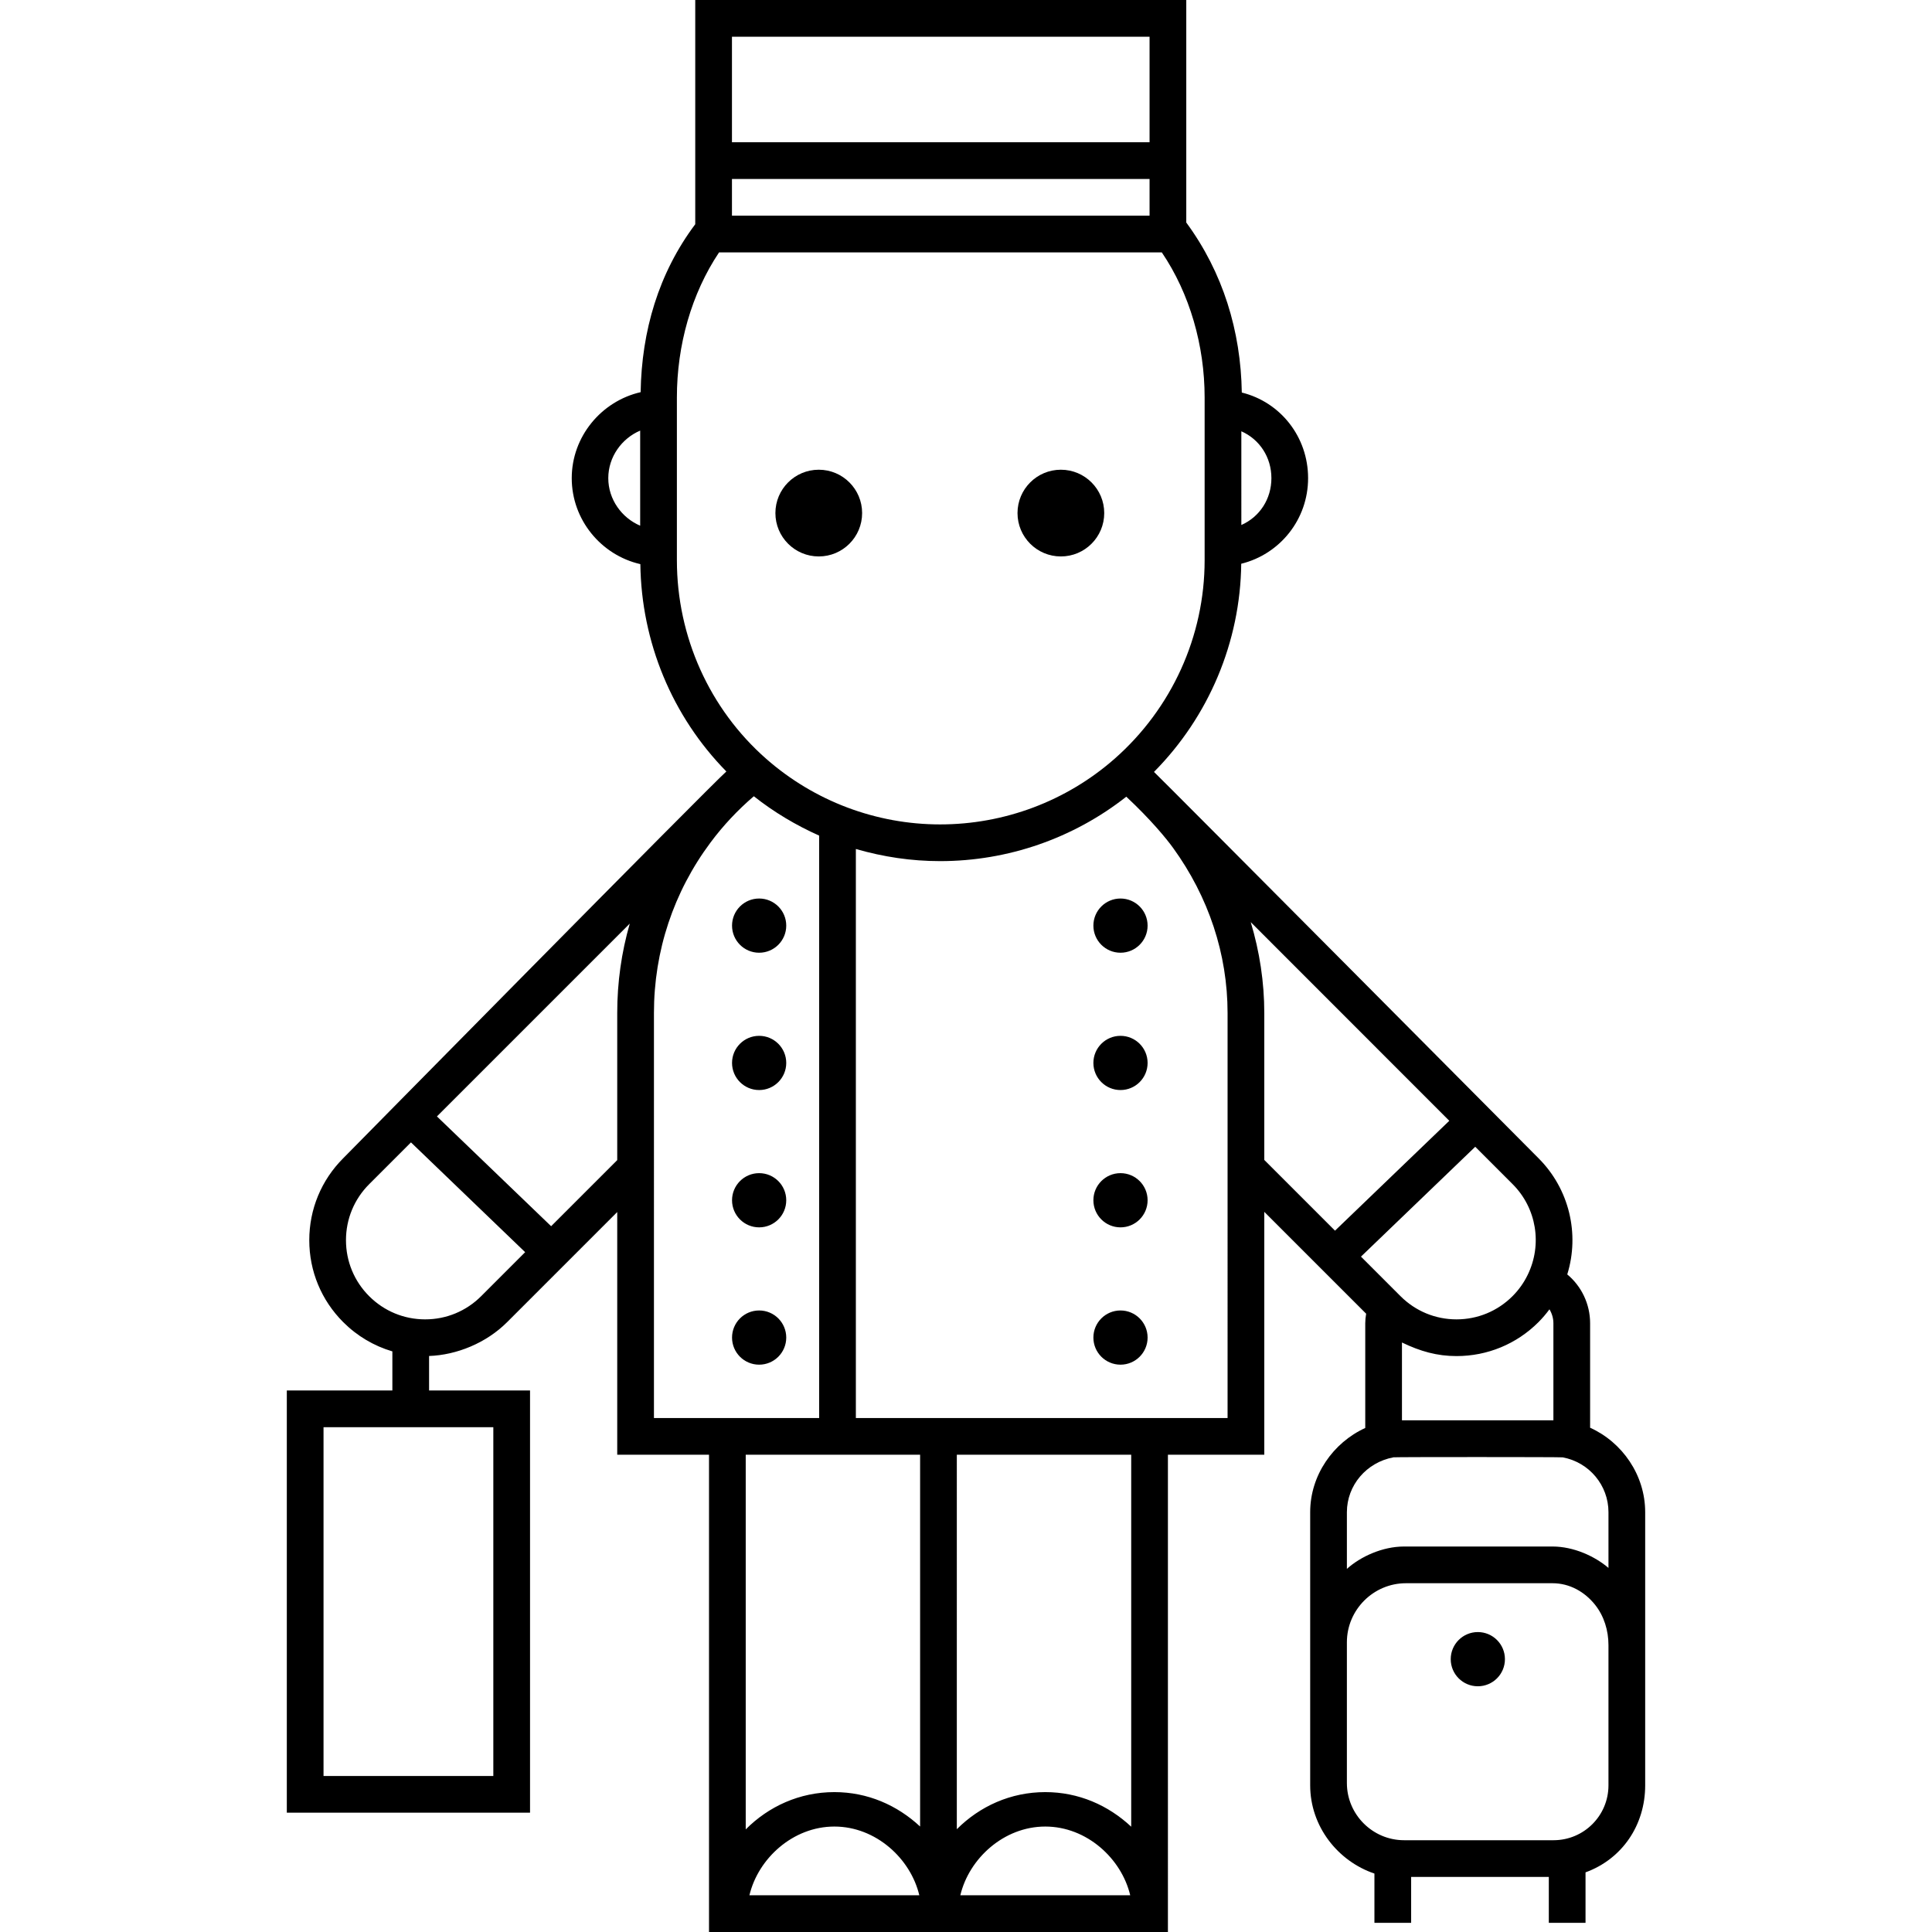 <?xml version="1.0" encoding="iso-8859-1"?>
<!-- Generator: Adobe Illustrator 18.0.0, SVG Export Plug-In . SVG Version: 6.00 Build 0)  -->
<!DOCTYPE svg PUBLIC "-//W3C//DTD SVG 1.1//EN" "http://www.w3.org/Graphics/SVG/1.1/DTD/svg11.dtd">
<svg version="1.1" id="Capa_1" xmlns="http://www.w3.org/2000/svg" xmlns:xlink="http://www.w3.org/1999/xlink" x="0px" y="0px"
	 viewBox="0 0 421 421" style="enable-background:new 0 0 421 421;" xml:space="preserve">
<g>
	<circle cx="178.416" cy="111.805" r="9.449"/>
	<circle cx="231.173" cy="111.805" r="9.449"/>
	<circle cx="165.424" cy="201.702" r="5.906"/>
	<circle cx="165.424" cy="231.624" r="5.906"/>
	<circle cx="165.424" cy="261.546" r="5.906"/>
	<circle cx="165.424" cy="291.468" r="5.906"/>
	<circle cx="244.166" cy="201.702" r="5.906"/>
	<circle cx="244.166" cy="231.624" r="5.906"/>
	<circle cx="244.166" cy="261.546" r="5.906"/>
	<circle cx="244.166" cy="291.468" r="5.906"/>
	<path d="M358.5,329.517c0-8.107-5-15.238-12-18.403v-22.767c0-4.191-1.904-8.101-4.981-10.638
		c2.743-8.839,0.436-18.622-6.263-25.32c0,0-82.714-83.233-83.792-84.18c11.96-12.079,18.813-28.331,19.012-45.362
		c8.418-2.074,14.57-9.642,14.57-18.649c0-9.013-6.028-16.584-14.446-18.659c-0.211-13.404-4.1-26.165-12.1-37.046V0h-107v48.862
		c-8,10.667-11.68,23.261-11.9,36.594c-8.541,1.953-15.013,9.661-15.013,18.741c0,9.075,6.411,16.779,14.952,18.731
		c0.216,17.029,6.961,33.204,18.741,45.182c-3.594,3.173-83.489,84.279-83.489,84.279c-4.77,4.77-7.398,11.112-7.398,17.858
		c0,6.747,2.628,13.088,7.397,17.858c3.034,3.034,6.71,5.196,10.71,6.372V303h-23v92h53v-92h-22v-7.519
		c6-0.211,12.44-2.807,17.009-7.376l23.991-23.991V317h20v104h100V317h21v-52.926l22.197,22.196
		c-0.124,0.721-0.197,1.429-0.197,2.076v22.822c-7,3.204-12,10.3-12,18.348v30.98v28.54c0,8.934,6,16.523,14,19.231V419h8v-10h30v10
		h8v-10.998c8-2.91,13-10.303,13-18.966V329.517z M107.5,387h-37v-76h37V387z M305.5,292.542c4,1.934,7.672,2.96,11.888,2.96
		c6.747,0,13.09-2.627,17.86-7.397c0.872-0.873,1.664-1.811,2.394-2.791c0.538,0.894,0.858,1.944,0.858,3.033v21.147l-32.54,0.003
		l-0.46-0.003V292.542z M332.888,277.82c-0.831,1.712-1.941,3.27-3.3,4.629c-3.259,3.259-7.592,5.053-12.201,5.053
		c-4.609,0-8.943-1.794-12.209-5.061l-8.61-8.61l24.902-23.942l8.153,8.157C334.834,263.256,336.128,271.199,332.888,277.82z
		 M277.05,104.197c0,4.532-2.55,8.438-6.55,10.206V93.981C274.5,95.75,277.05,99.66,277.05,104.197z M159.5,39h91v8h-91V39z
		 M250.5,8v23h-91V8H250.5z M132.55,104.197c0-4.645,2.95-8.669,6.95-10.363v20.717C135.5,112.858,132.55,108.837,132.55,104.197z
		 M147.5,86.597c0-11.364,3.17-22.597,9.187-31.597h96.483c6.106,9,9.33,20.335,9.33,31.597v35.49
		c0,16.542-7.165,32.319-19.653,43.283c-10.496,9.207-23.987,14.277-37.987,14.277c-13.941,0-27.392-5.07-37.877-14.276
		C154.6,154.5,147.5,138.724,147.5,122.086V86.597z M104.848,282.448c-3.259,3.259-7.592,5.054-12.202,5.054
		c-4.609,0-8.942-1.794-12.202-5.054c-3.259-3.259-5.053-7.592-5.053-12.201s1.795-8.942,5.054-12.202l9.109-9.109l24.882,23.923
		L104.848,282.448z M120.096,267.202l-24.883-23.923l42.02-42.018c-1.808,6.268-2.733,12.807-2.733,19.487v32.053L120.096,267.202z
		 M142.5,220.747c0-13.501,4.267-26.356,12.346-37.179c2.743-3.681,5.908-7.05,9.419-10.06c4.388,3.475,9.236,6.347,14.236,8.577
		V309h-36V220.747z M200.5,317v81.014c-5-4.649-11.435-7.497-18.682-7.497c-7.568,0-14.318,3.105-19.318,8.126V317H200.5z
		 M200.326,413h-37.021c1.896-8,9.469-14.979,18.511-14.979C190.857,398.021,198.43,405,200.326,413z M209.263,413
		c1.896-8,9.469-14.979,18.511-14.979c9.042,0,16.615,6.979,18.511,14.979H209.263z M246.5,398.053
		c-5-4.673-11.456-7.536-18.723-7.536c-7.547,0-14.277,3.087-19.277,8.083V317h38V398.053z M267.5,309h-81V185.001
		c6,1.733,12.094,2.645,18.361,2.645c14.772,0,29.042-4.967,40.571-14.04c5.399,5.057,8.734,9.14,10.193,11.155
		c7.733,10.678,11.875,23.125,11.875,35.985V309z M272.549,200.943l43.265,43.286l-24.902,23.944L275.5,252.76v-32.013
		C275.5,214.042,274.482,207.369,272.549,200.943z M303.658,317.563c0.407-0.079,36.419-0.079,36.864,0.008
		c5.781,1.069,9.978,6.092,9.978,11.945v12.147c-3-2.563-7.614-4.664-12.188-4.664h-32.353c-4.699,0-9.459,2.181-12.459,4.871
		v-12.354C293.5,323.678,297.753,318.656,303.658,317.563z M338.536,401h-32.578c-6.852,0-12.459-5.606-12.459-12.459v-30.677
		c0-7.076,5.789-12.865,12.865-12.865h31.947c3.742,0,7.021,1.883,9.262,4.69c1.98,2.481,2.926,5.632,2.926,8.806v30.541
		C350.5,395.644,345.144,401,338.536,401z"/>
	<circle cx="322.032" cy="361.548" r="5.906"/>
</g>
<g>
</g>
<g>
</g>
<g>
</g>
<g>
</g>
<g>
</g>
<g>
</g>
<g>
</g>
<g>
</g>
<g>
</g>
<g>
</g>
<g>
</g>
<g>
</g>
<g>
</g>
<g>
</g>
<g>
</g>
</svg>
